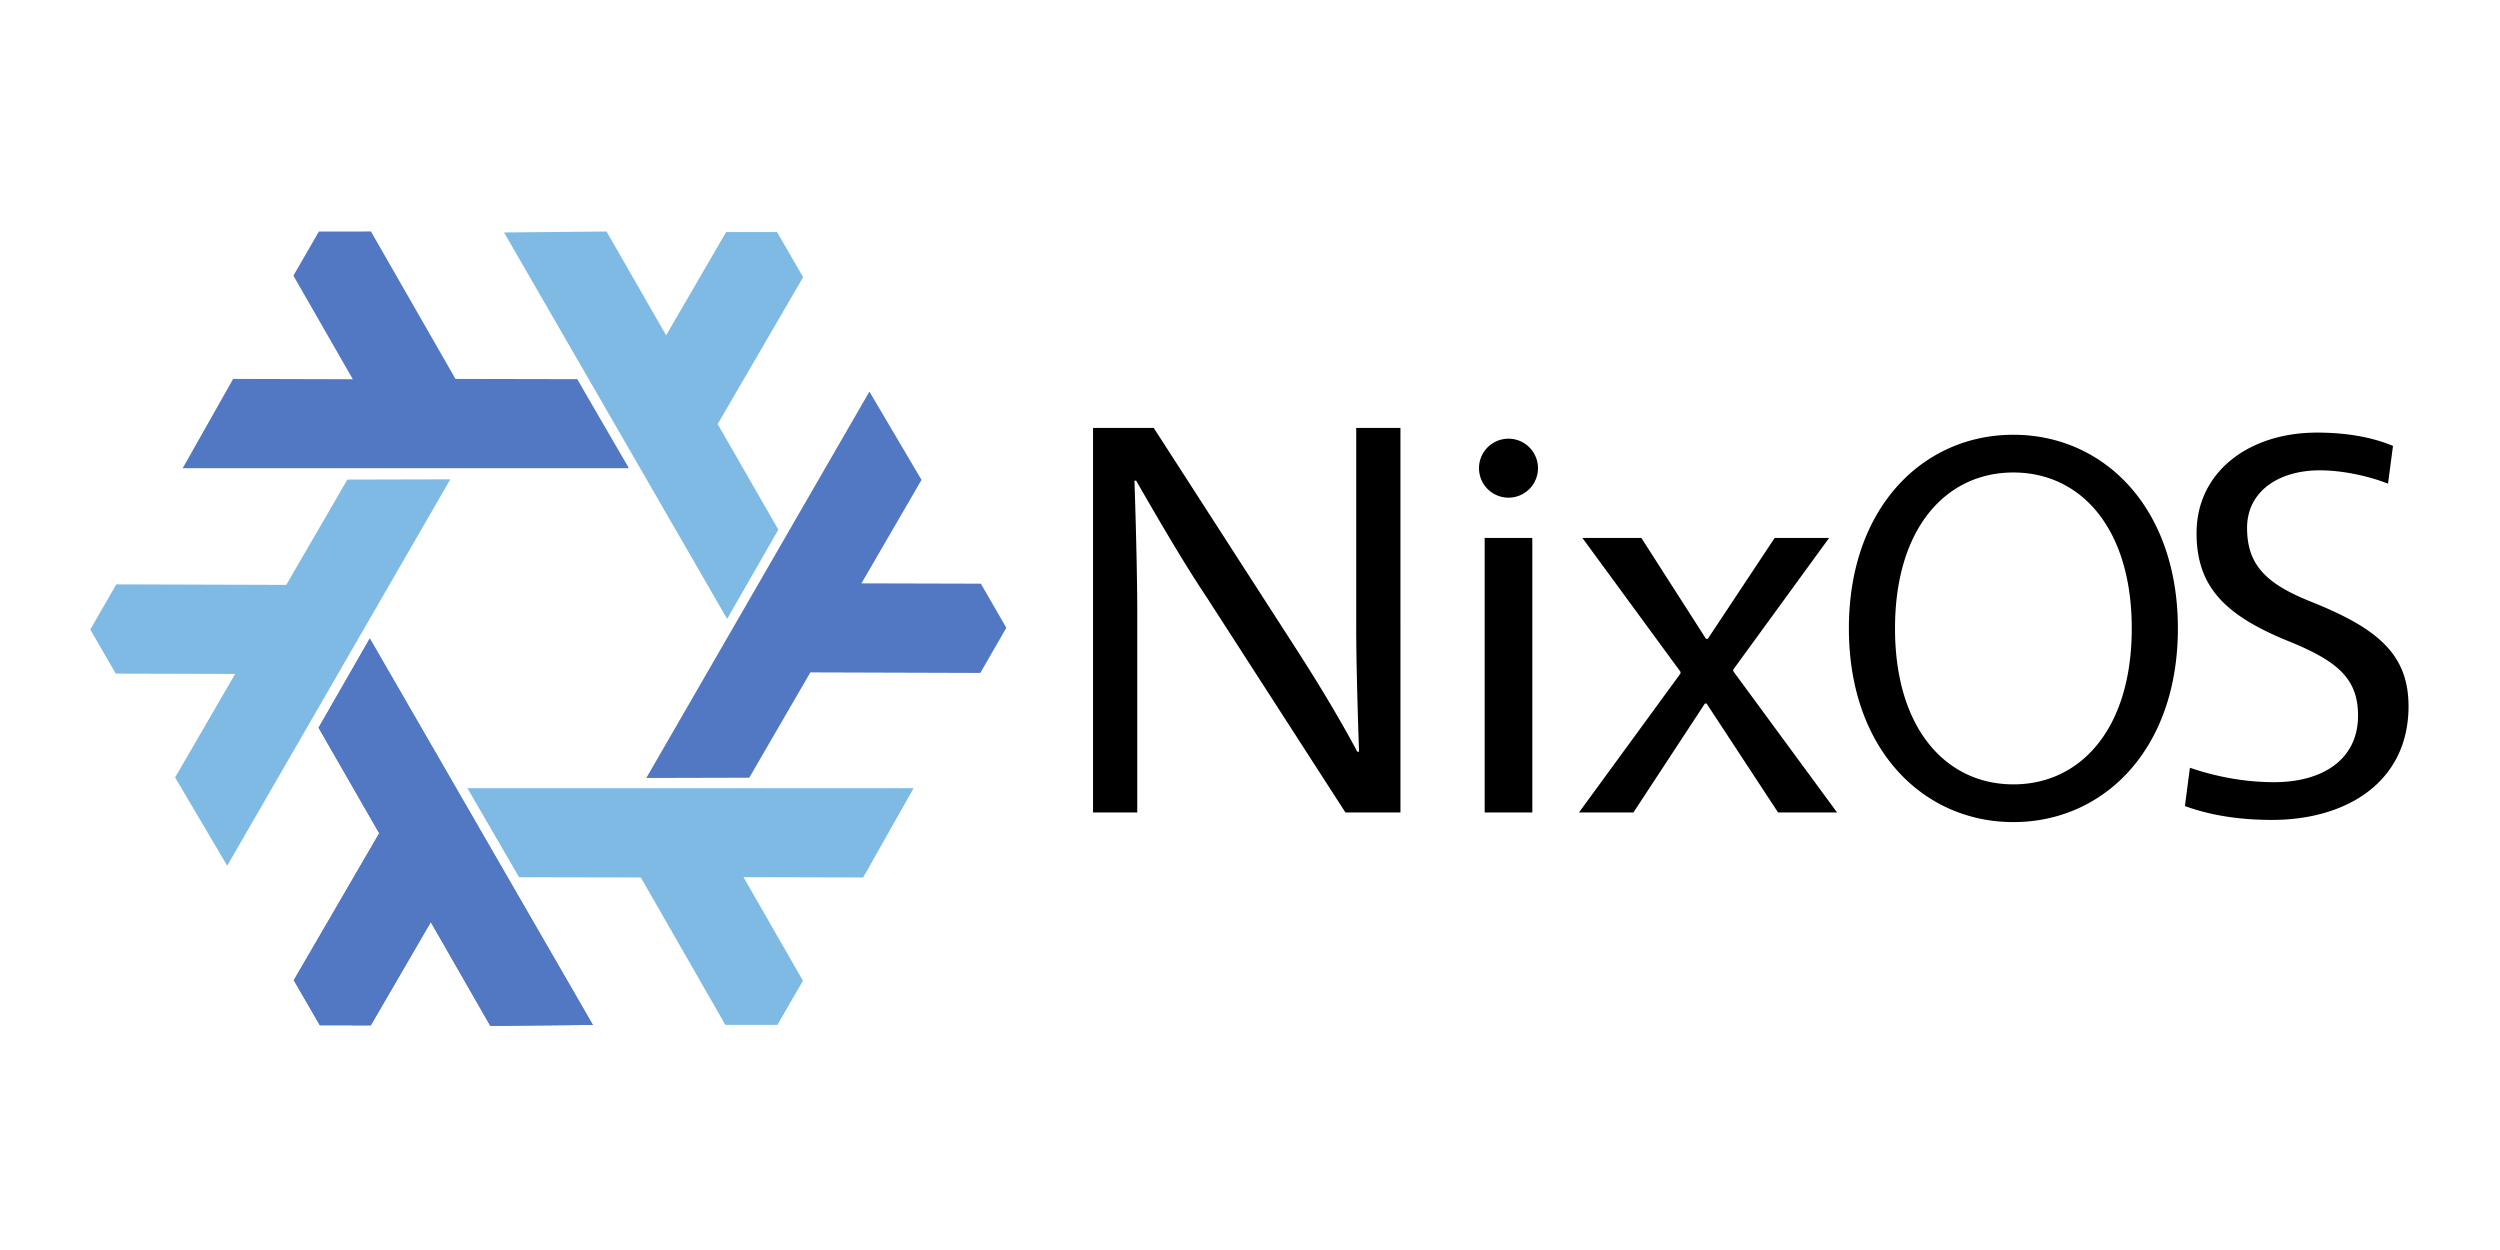 <svg xmlns="http://www.w3.org/2000/svg" xmlns:xlink="http://www.w3.org/1999/xlink" width="120" height="60" viewBox="0 0 112.5 56.25">
  <g fill-rule="evenodd" transform="matrix(.273 0 0 .273 -43.7 190.913)">
    <use xlink:href="#a" fill="#5277c3"/>
    <path d="m234.3-620.307-36.777 63.692-8.586-14.555 9.9-17.058-19.684-.052-4.195-7.273 4.284-7.44 28.018.088 10.07-17.36zm2.82 50.914 73.547.004-8.312 14.714-19.728-.055 9.797 17.073-4.2 7.27-8.584.01-13.933-24.3-20.07-.04zm42.808-27.907-36.77-63.695 16.898-.16 9.817 17.113 9.887-17.02 8.396.004 4.3 7.43-14.086 24.22 10 17.4z" fill="#7ebae4"/>
    <g fill="#5277c3">
      <use xlink:href="#a"/>
      <path d="m263.737-622.14-73.547-.004 8.312-14.714 19.728.055-9.797-17.073 4.2-7.27 8.584-.01 13.933 24.3 20.07.04zm2.87 51.062 36.777-63.692 8.586 14.555-9.9 17.058 19.684.052 4.195 7.273-4.284 7.44-28.018-.088-10.07 17.36z"/>
    </g>
  </g>
  <path d="M63.02 19.256h-1.99v9.035c0 1.276.05 3.292.127 5.538h-.077c-.995-1.863-2.118-3.65-2.91-4.874l-6.252-9.699h-2.731V36.56h1.99v-9.035c0-1.276-.051-3.675-.127-5.895h.077c1.48 2.578 2.348 4.007 3.164 5.232l6.253 9.698h2.476zm3.79 17.304h2.144V24.208H66.81zm1.072-14.165a1.327 1.327 0 1 0 0-2.654 1.327 1.327 0 1 0 0 2.654zm14.428 1.813h-2.45l-3.011 4.542h-.077l-2.91-4.542h-2.654l4.415 6.023v.076l-4.568 6.253h2.45l3.215-4.9h.077l3.216 4.9h2.655l-4.67-6.355v-.076zm8.293-4.644c-4.063 0-7.403 3.272-7.403 8.715s3.34 8.715 7.403 8.715 7.402-3.271 7.402-8.716-3.34-8.714-7.402-8.714zm0 1.698c3.024 0 5.326 2.497 5.326 7.017s-2.302 7.017-5.326 7.017-5.327-2.497-5.327-7.017 2.302-7.017 5.327-7.017zm8.242 2.725c0 2.396 1.249 3.695 4.145 4.869 2.223.899 3.122 1.698 3.122 3.346 0 1.998-1.624 2.996-3.771 2.996-1.124 0-2.397-.174-3.795-.649l-.225 1.723c1.223.45 2.572.624 3.92.624 3.347 0 6.143-1.698 6.143-5.118 0-2.373-1.448-3.521-4.37-4.695-1.947-.774-2.896-1.598-2.896-3.32 0-1.674 1.448-2.598 3.271-2.598 1.074 0 2.248.275 3.072.6l.224-1.699c-.95-.4-2.122-.599-3.42-.599-3.072 0-5.419 1.773-5.419 4.52z"/>
  <defs>
    <path id="a" d="m221.028-594.07 36.77 63.695-16.898.16-9.817-17.113-9.887 17.02-8.396-.004-4.3-7.43 14.086-24.22-10-17.4z"/>
  </defs>
</svg>

